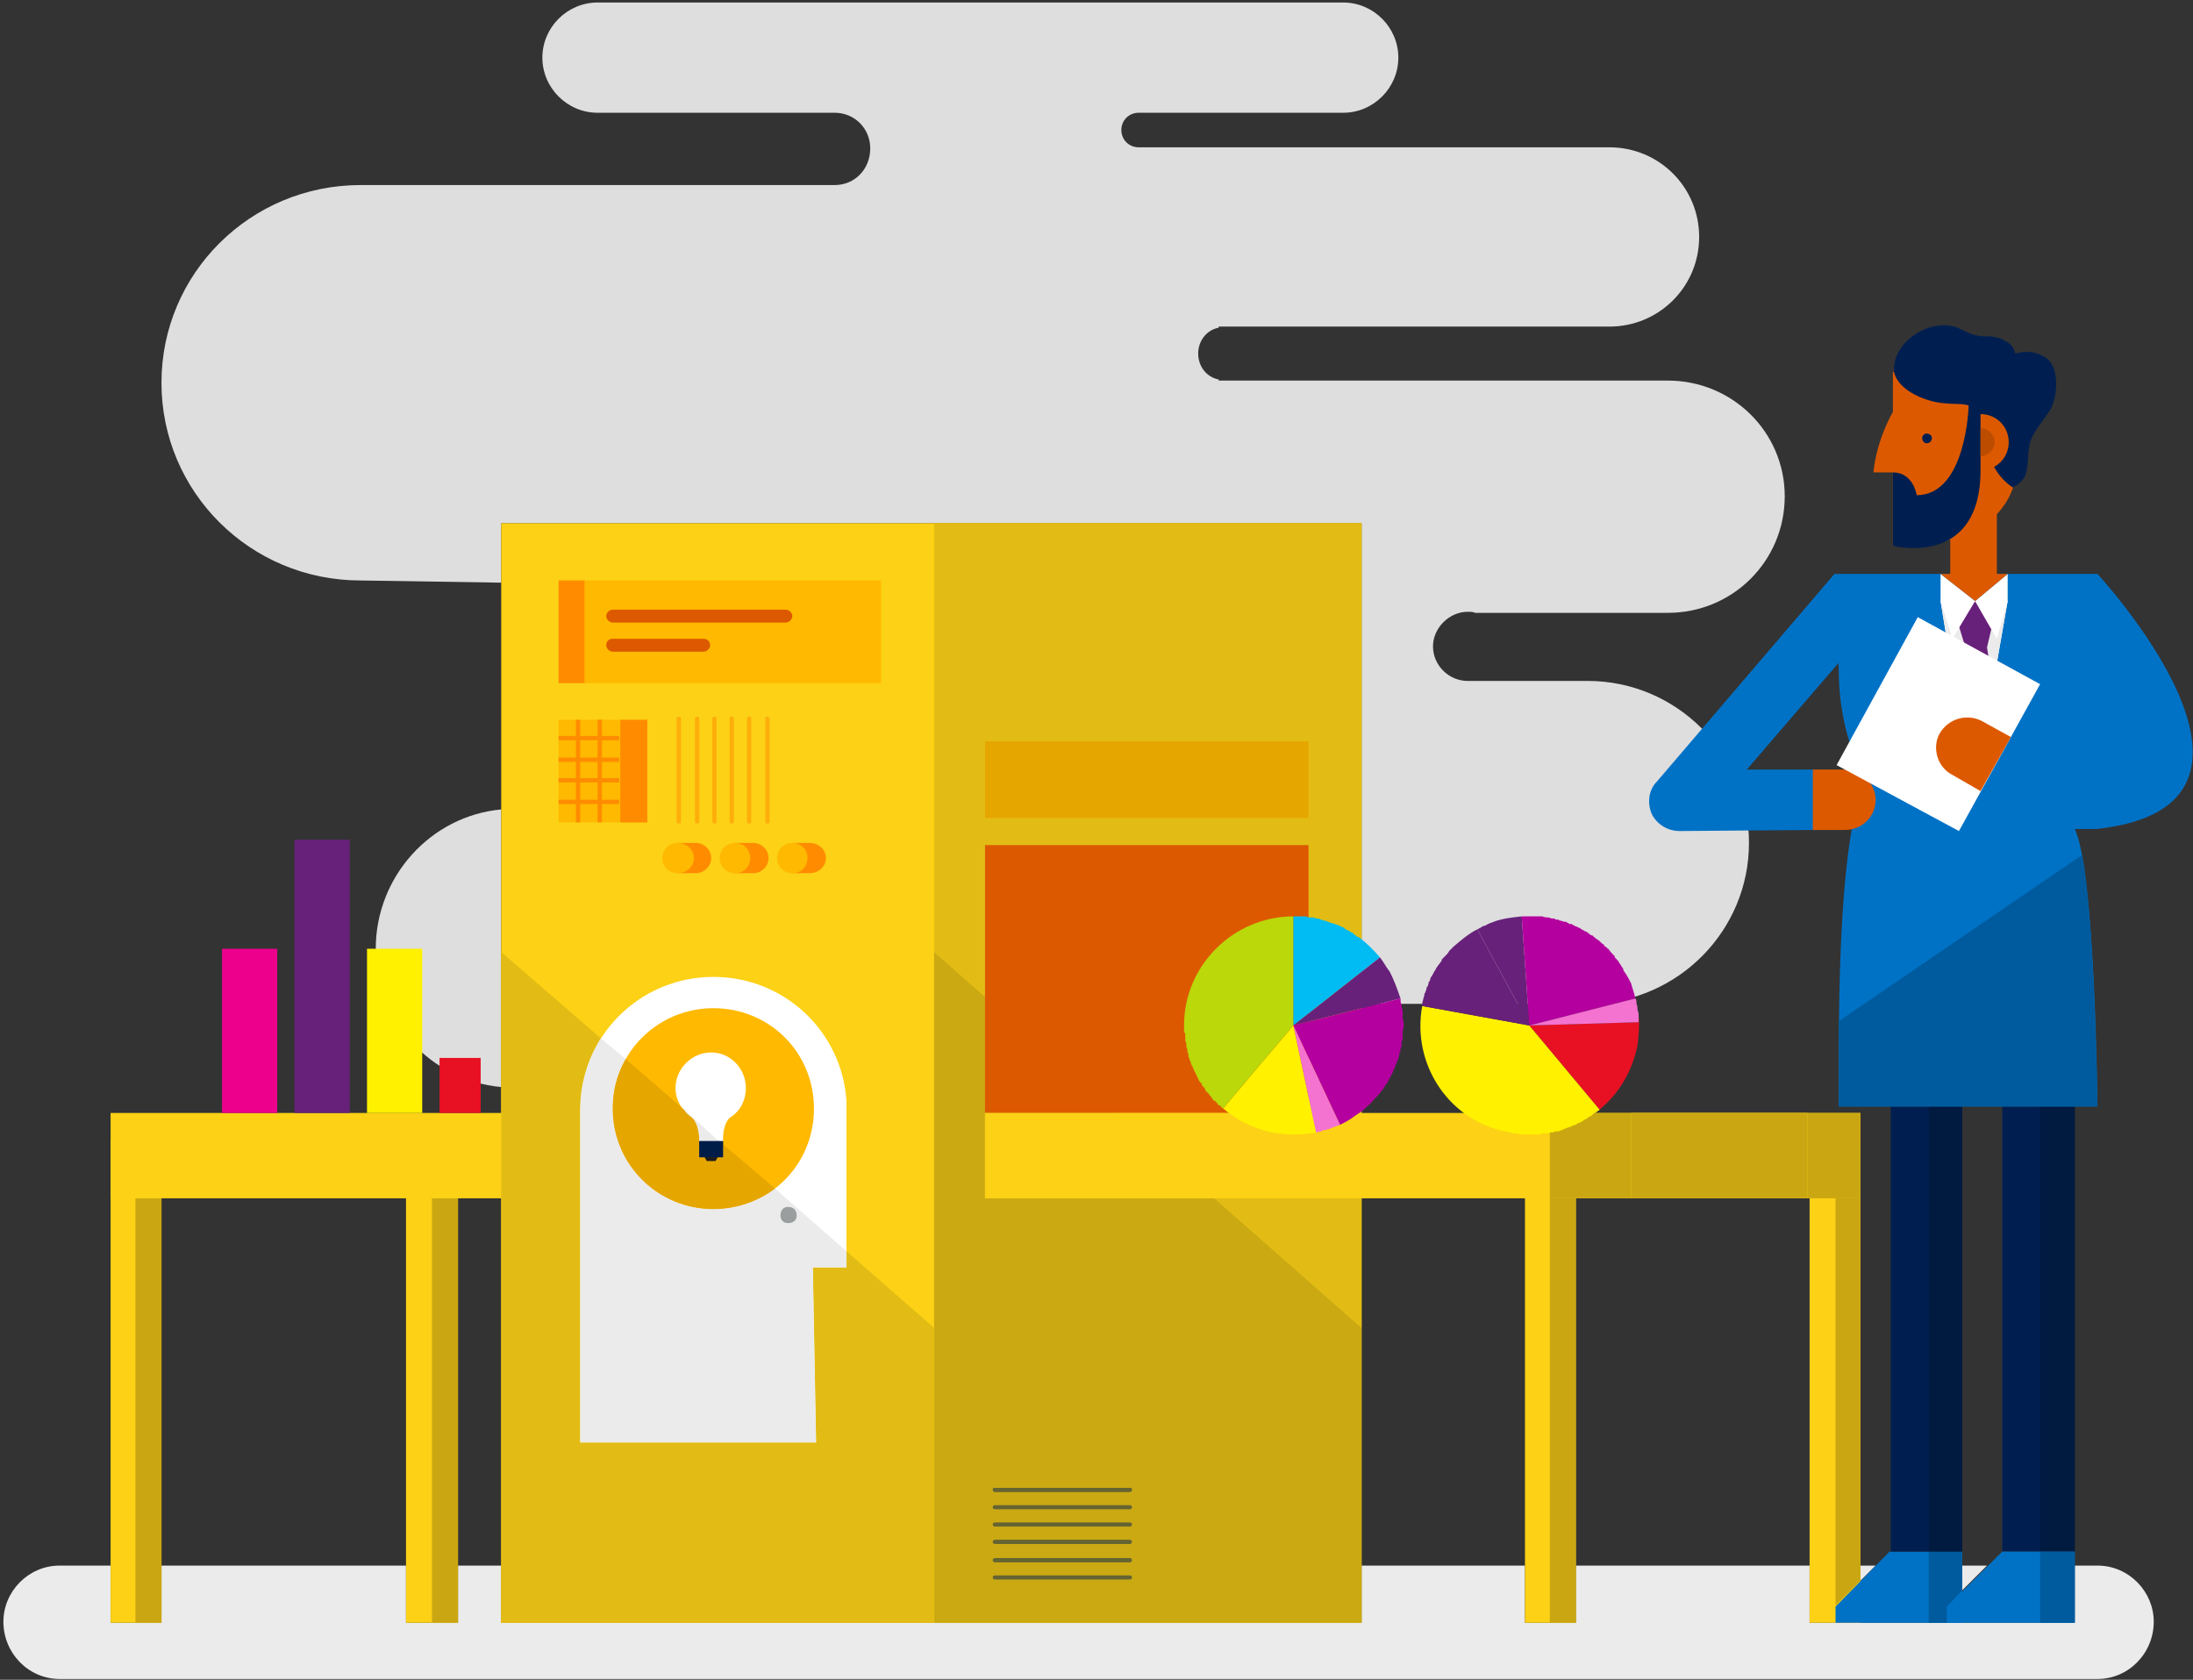 ﻿<?xml version="1.0" encoding="UTF-8" ?>
<svg width="299px" height="229px" viewBox="0 0 299 229" version="1.1" xmlns="http://www.w3.org/2000/svg" xmlns:xlink="http://www.w3.org/1999/xlink">
    <rect x="0" y="0" width="299" height="229" fill="#333333" stroke="none"/>
    <!-- Generator: Sketch 42 (36781) - http://www.bohemiancoding.com/sketch -->
    <title>overview</title>
    <desc>Created with Sketch.</desc>
    <defs>
        <polygon id="path-1" points="0.15 27.225 30.099 27.225 30.099 0.424 0.15 0.424"></polygon>
        <polygon id="path-3" points="0.15 27.225 30.099 27.225 30.099 0.424 0.15 0.424"></polygon>
        <polygon id="path-5" points="0.15 27.225 30.099 27.225 30.099 0.424 0.15 0.424"></polygon>
        <polygon id="path-7" points="0.15 27.225 30.099 27.225 30.099 0.424 0.15 0.424"></polygon>
        <polygon id="path-9" points="0.15 27.225 30.099 27.225 30.099 0.424 0.15 0.424"></polygon>
        <polygon id="path-11" points="0.15 27.225 30.099 27.225 30.099 0.424 0.15 0.424"></polygon>
        <polygon id="path-13" points="0.432 27.225 30.249 27.225 30.249 0.424 0.432 0.424"></polygon>
        <polygon id="path-15" points="0.432 27.225 30.249 27.225 30.249 0.424 0.432 0.424"></polygon>
        <polygon id="path-17" points="0.432 27.225 30.249 27.225 30.249 0.424 0.432 0.424"></polygon>
        <polygon id="path-19" points="0.432 27.225 30.249 27.225 30.249 0.424 0.432 0.424"></polygon>
        <polygon id="path-21" points="0.432 27.225 30.249 27.225 30.249 0.424 0.432 0.424"></polygon>
        <polygon id="path-23" points="0.432 27.225 30.249 27.225 30.249 0.424 0.432 0.424"></polygon>
    </defs>
    <g id="Page-1" stroke="none" stroke-width="1" fill="none" fill-rule="evenodd">
        <g id="overview">
            <g id="illustration">
                <path d="M255.728,213.435 L253.662,213.435 L253.662,215.497 L255.728,213.435 L255.728,213.435 Z M270.915,213.435 L267.527,213.435 L267.527,216.818 L270.915,213.435 L270.915,213.435 Z M285.973,213.435 L282.878,213.435 L282.878,221.232 L267.527,221.232 L253.662,221.232 L246.725,221.232 L246.725,213.435 L214.859,213.435 L214.859,221.232 L207.917,221.232 L207.917,213.435 L185.643,213.435 L185.643,221.232 L68.339,221.232 L68.339,213.435 L62.445,213.435 L62.445,221.232 L55.358,221.232 L55.358,213.435 L22.015,213.435 L22.015,221.232 L15.078,221.232 L15.078,213.435 L8.139,213.435 C3.866,213.435 0.464,216.967 0.464,221.088 C0.464,225.363 3.866,228.896 8.139,228.896 L285.973,228.896 C290.245,228.896 293.648,225.363 293.648,221.088 C293.648,216.967 290.245,213.435 285.973,213.435 L285.973,213.435 Z" id="Fill-2" fill="#EBEBEB" fill-rule="nonzero"></path>
                <path d="M216.626,136.858 L216.476,136.858 L185.643,136.858 L216.476,136.858 L216.626,136.858 L216.626,136.858 Z M216.77,136.858 L216.626,136.858 L216.77,136.858 L216.77,136.858 Z M216.92,136.858 C216.92,136.858 216.92,136.858 216.77,136.858 L216.92,136.858 L216.92,136.858 Z M207.403,114.329 L185.643,95.921 L185.643,71.327 L156.427,71.327 L101.837,25.229 L113.79,25.229 C116.59,25.229 118.651,23.021 118.651,20.226 C118.651,17.58 116.59,15.373 113.79,15.373 L81.48,15.373 C77.338,15.373 73.949,11.975 73.949,7.854 C73.949,3.739 77.338,0.341 81.48,0.341 L183.137,0.341 C187.265,0.341 190.653,3.739 190.653,7.854 C190.653,11.975 187.265,15.373 183.137,15.373 L155.249,15.373 C153.921,15.373 152.888,16.399 152.888,17.725 C152.888,19.05 153.921,20.082 155.249,20.082 L219.425,20.082 C226.218,20.082 231.668,25.523 231.668,32.304 C231.668,39.07 226.218,44.526 219.425,44.526 L167.342,44.526 L166.902,44.526 L166.608,44.526 L166.164,44.526 L166.164,44.675 C164.542,44.969 163.364,46.439 163.364,48.203 C163.364,49.972 164.542,51.442 166.164,51.736 L166.164,51.885 L227.396,51.885 C236.249,51.885 243.336,58.955 243.336,67.65 C243.336,76.479 236.249,83.549 227.396,83.549 L201.129,83.549 C200.835,83.405 200.535,83.405 200.096,83.405 C197.591,83.405 195.38,85.612 195.38,88.113 C195.38,90.759 197.591,92.832 200.096,92.832 L216.476,92.832 C228.573,92.832 238.46,102.687 238.46,114.915 C238.46,126.843 228.868,136.564 216.92,136.858 C221.487,136.713 225.774,135.238 229.162,132.737 L207.403,114.329 L229.162,132.737 C225.774,135.238 221.487,136.713 216.92,136.858 L216.77,136.858 L216.626,136.858 L216.476,136.858 L185.643,136.858 L185.643,95.921 L207.403,114.329 Z M68.339,110.351 C58.747,111.232 51.231,119.484 51.231,129.344 C51.231,139.215 58.747,147.316 68.339,148.198 L68.339,110.351 Z M101.837,25.229 L49.155,25.229 C34.112,25.229 22.015,37.306 22.015,52.179 C22.015,67.062 34.112,79.135 49.155,79.135 L68.339,79.434 L68.339,71.327 L127.36,71.327 L156.427,71.327 L101.837,25.229 Z" id="Combined-Shape" fill="#DEDEDE" fill-rule="nonzero"></path>
                <polygon id="Fill-5" fill="#FCD116" fill-rule="nonzero" points="15.078 221.232 22.016 221.232 22.016 155.408 15.078 155.408"></polygon>
                <polygon id="Fill-6" fill="#CAA712" fill-rule="nonzero" points="22.015 163.365 18.466 163.365 18.466 221.232 22.015 221.232 22.015 213.435"></polygon>
                <polygon id="Fill-7" fill="#FCD116" fill-rule="nonzero" points="55.358 221.232 62.444 221.232 62.444 155.408 55.358 155.408"></polygon>
                <polygon id="Fill-8" fill="#CAA712" fill-rule="nonzero" points="62.445 163.365 58.897 163.365 58.897 221.232 62.445 221.232 62.445 213.435"></polygon>
                <polygon id="Fill-9" fill="#FCD116" fill-rule="nonzero" points="15.078 163.365 134.298 163.365 134.298 151.73 15.078 151.73"></polygon>
                <polygon id="Fill-10" fill="#FCD116" fill-rule="nonzero" points="207.917 221.232 214.855 221.232 214.855 155.408 207.917 155.408"></polygon>
                <polygon id="Fill-11" fill="#FCD116" fill-rule="nonzero" points="246.725 221.232 253.664 221.232 253.664 155.408 246.725 155.408"></polygon>
                <polygon id="Fill-12" fill="#FCD116" fill-rule="nonzero" points="68.339 221.232 185.643 221.232 185.643 71.327 68.339 71.327"></polygon>
                <polygon id="Fill-13" fill="#FFB900" fill-rule="nonzero" points="134.298 111.526 178.409 111.526 178.409 101.069 134.298 101.069"></polygon>
                <path d="M134.298,111.526 L134.298,101.073 L178.406,101.073 L178.406,111.526 L134.298,111.526 L134.298,111.526 Z M185.643,71.327 L156.427,71.327 L127.36,71.327 L127.36,129.783 L152.299,151.731 L185.643,151.731 L185.643,71.327 L185.643,71.327 Z" id="Fill-14" fill="#E2BC14" fill-rule="nonzero"></path>
                <polygon id="Fill-15" fill="#E2BC14" fill-rule="nonzero" points="185.643 163.365 165.575 163.365 185.643 181.033 185.643 221.232 185.643 221.232 185.643 213.435"></polygon>
                <polygon id="Fill-16" fill="#E5A600" fill-rule="nonzero" points="134.298 111.526 178.409 111.526 178.409 101.069 134.298 101.069"></polygon>
                <path d="M135.625,215.348 C135.475,215.348 135.331,215.204 135.331,215.054 C135.331,214.905 135.475,214.76 135.625,214.76 L154.066,214.76 C154.216,214.76 154.365,214.905 154.365,215.054 C154.365,215.204 154.216,215.348 154.066,215.348 L135.625,215.348 L135.625,215.348 Z M135.625,212.996 C135.475,212.996 135.331,212.847 135.331,212.702 C135.331,212.553 135.475,212.408 135.625,212.408 L154.066,212.408 C154.216,212.408 154.365,212.553 154.365,212.702 C154.365,212.847 154.216,212.996 154.066,212.996 L135.625,212.996 L135.625,212.996 Z M135.625,210.495 C135.475,210.495 135.331,210.346 135.331,210.201 C135.331,210.052 135.475,209.907 135.625,209.907 L154.066,209.907 C154.216,209.907 154.365,210.052 154.365,210.201 C154.365,210.346 154.216,210.495 154.066,210.495 L135.625,210.495 L135.625,210.495 Z M135.625,208.128 C135.475,208.128 135.331,207.979 135.331,207.834 C135.331,207.685 135.475,207.54 135.625,207.54 L154.066,207.54 C154.216,207.54 154.365,207.685 154.365,207.834 C154.365,207.979 154.216,208.128 154.066,208.128 L135.625,208.128 L135.625,208.128 Z M135.625,205.772 C135.475,205.772 135.331,205.627 135.331,205.478 C135.331,205.333 135.475,205.184 135.625,205.184 L154.066,205.184 C154.216,205.184 154.365,205.333 154.365,205.478 C154.365,205.627 154.216,205.772 154.066,205.772 L135.625,205.772 L135.625,205.772 Z M135.625,203.42 C135.475,203.42 135.331,203.27 135.331,203.126 C135.331,202.832 135.475,202.832 135.625,202.832 L154.066,202.832 C154.216,202.832 154.365,202.832 154.365,203.126 C154.365,203.27 154.216,203.42 154.066,203.42 L135.625,203.42 L135.625,203.42 Z M127.36,129.783 L127.36,221.232 L185.643,221.232 L185.643,181.033 L165.575,163.365 L134.298,163.365 L134.298,151.731 L152.299,151.731 L127.36,129.783 L127.36,129.783 Z" id="Fill-17" fill="#CBA912" fill-rule="nonzero"></path>
                <polygon id="Fill-18" fill="#DD5900" fill-rule="nonzero" points="134.298 151.731 178.409 151.731 178.409 115.208 134.298 115.208"></polygon>
                <polygon id="Fill-19" fill="#FCD116" fill-rule="nonzero" points="134.298 163.365 253.662 163.365 253.662 151.73 134.298 151.73"></polygon>
                <polygon id="Fill-20" fill="#FCD116" fill-rule="nonzero" points="222.385 163.365 246.43 163.365 246.43 151.73 222.385 151.73"></polygon>
                <polygon id="Fill-21" fill="#CAA712" fill-rule="nonzero" points="214.859 163.365 211.305 163.365 211.305 221.232 214.859 221.232 214.859 213.435"></polygon>
                <polygon id="Fill-22" fill="#CAA712" fill-rule="nonzero" points="253.662 163.365 250.263 163.365 250.263 218.881 253.662 215.497 253.662 213.435"></polygon>
                <path d="M222.385,151.731 L211.305,151.731 L211.305,163.365 L214.859,163.365 L222.385,163.365 L222.385,151.731 L222.385,151.731 Z M253.662,151.731 L246.431,151.731 L246.431,163.365 L250.263,163.365 L253.662,163.365 L253.662,151.731 L253.662,151.731 Z" id="Fill-23" fill="#CAA712" fill-rule="nonzero"></path>
                <polygon id="Fill-24" fill="#CAA712" fill-rule="nonzero" points="222.385 163.365 246.43 163.365 246.43 151.73 222.385 151.73"></polygon>
                <polygon id="Fill-25" fill="#0072C6" fill-rule="nonzero" points="250.263 219.025 257.64 211.521 267.527 211.521 267.527 221.232 250.263 221.232"></polygon>
                <polygon id="Fill-26" fill="#001F50" fill-rule="nonzero" points="257.79 211.521 267.528 211.521 267.528 147.904 257.79 147.904"></polygon>
                <polygon id="Fill-27" fill="#005B9E" fill-rule="nonzero" points="267.527 211.521 262.96 211.521 262.96 221.232 267.527 221.232 265.465 221.232 265.465 219.025 267.527 216.818"></polygon>
                <polygon id="Fill-28" fill="#001A40" fill-rule="nonzero" points="262.96 211.521 267.528 211.521 267.528 150.844 262.96 150.844"></polygon>
                <polygon id="Fill-29" fill="#001F50" fill-rule="nonzero" points="272.992 211.521 282.877 211.521 282.877 147.904 272.992 147.904"></polygon>
                <polygon id="Fill-30" fill="#0072C6" fill-rule="nonzero" points="265.465 219.025 272.992 211.521 282.878 211.521 282.878 221.232 265.465 221.232"></polygon>
                <polygon id="Fill-31" fill="#001A40" fill-rule="nonzero" points="278.152 211.521 282.88 211.521 282.88 150.844 278.152 150.844"></polygon>
                <polygon id="Fill-32" fill="#005B9E" fill-rule="nonzero" points="282.878 211.521 282.878 211.521 278.152 211.521 278.152 221.232 282.878 221.232 282.878 213.435"></polygon>
                <polygon id="Fill-33" fill="#FFB900" fill-rule="nonzero" points="76.16 93.126 120.124 93.126 120.124 79.137 76.16 79.137"></polygon>
                <polygon id="Fill-34" fill="#FF8C00" fill-rule="nonzero" points="76.16 93.126 79.697 93.126 79.697 79.137 76.16 79.137"></polygon>
                <path d="M154.066,202.832 L135.625,202.832 C135.475,202.832 135.331,202.832 135.331,203.126 C135.331,203.27 135.475,203.42 135.625,203.42 L154.066,203.42 C154.216,203.42 154.365,203.27 154.365,203.126 C154.365,202.832 154.216,202.832 154.066,202.832 L154.066,202.832 Z" id="Fill-35" fill="#656431" fill-rule="nonzero"></path>
                <path d="M154.066,205.184 L135.625,205.184 C135.475,205.184 135.331,205.333 135.331,205.478 C135.331,205.627 135.475,205.772 135.625,205.772 L154.066,205.772 C154.216,205.772 154.365,205.627 154.365,205.478 C154.365,205.333 154.216,205.184 154.066,205.184 L154.066,205.184 Z" id="Fill-36" fill="#656431" fill-rule="nonzero"></path>
                <path d="M154.066,207.54 L135.625,207.54 C135.475,207.54 135.331,207.685 135.331,207.834 C135.331,207.979 135.475,208.128 135.625,208.128 L154.066,208.128 C154.216,208.128 154.365,207.979 154.365,207.834 C154.365,207.685 154.216,207.54 154.066,207.54 L154.066,207.54 Z" id="Fill-37" fill="#656431" fill-rule="nonzero"></path>
                <path d="M154.066,209.907 L135.625,209.907 C135.475,209.907 135.331,210.052 135.331,210.201 C135.331,210.346 135.475,210.495 135.625,210.495 L154.066,210.495 C154.216,210.495 154.365,210.346 154.365,210.201 C154.365,210.052 154.216,209.907 154.066,209.907 L154.066,209.907 Z" id="Fill-38" fill="#656431" fill-rule="nonzero"></path>
                <path d="M154.066,212.408 L135.625,212.408 C135.475,212.408 135.331,212.553 135.331,212.702 C135.331,212.847 135.475,212.996 135.625,212.996 L154.066,212.996 C154.216,212.996 154.365,212.847 154.365,212.702 C154.365,212.553 154.216,212.408 154.066,212.408 L154.066,212.408 Z" id="Fill-39" fill="#656431" fill-rule="nonzero"></path>
                <path d="M154.066,214.76 L135.625,214.76 C135.475,214.76 135.331,214.905 135.331,215.054 C135.331,215.204 135.475,215.348 135.625,215.348 L154.066,215.348 C154.216,215.348 154.365,215.204 154.365,215.054 C154.365,214.905 154.216,214.76 154.066,214.76 L154.066,214.76 Z" id="Fill-40" fill="#656431" fill-rule="nonzero"></path>
                <polygon id="Fill-41" fill="#FFB900" fill-rule="nonzero" points="76.16 112.119 88.256 112.119 88.256 98.13 76.16 98.13"></polygon>
                <polygon id="Fill-42" fill="#FF8C00" fill-rule="nonzero" points="84.574 112.119 88.258 112.119 88.258 98.13 84.574 98.13"></polygon>
                <path d="M104.637,97.685 C104.493,97.685 104.343,97.834 104.343,97.979 L104.343,111.97 C104.343,112.264 104.493,112.264 104.637,112.264 C104.787,112.264 104.932,112.264 104.932,111.97 L104.932,97.979 C104.932,97.834 104.787,97.685 104.637,97.685 L104.637,97.685 Z" id="Fill-43" fill="#FEAE0B" fill-rule="nonzero"></path>
                <path d="M102.132,97.685 C101.987,97.685 101.837,97.834 101.837,97.979 L101.837,111.97 C101.837,112.264 101.987,112.264 102.132,112.264 C102.426,112.264 102.426,112.264 102.426,111.97 L102.426,97.979 C102.426,97.834 102.426,97.685 102.132,97.685 L102.132,97.685 Z" id="Fill-44" fill="#FEAE0B" fill-rule="nonzero"></path>
                <path d="M99.766,97.685 C99.617,97.685 99.467,97.834 99.467,97.979 L99.467,111.97 C99.467,112.264 99.617,112.264 99.766,112.264 C99.911,112.264 100.061,112.264 100.061,111.97 L100.061,97.979 C100.061,97.834 99.911,97.685 99.766,97.685 L99.766,97.685 Z" id="Fill-45" fill="#FEAE0B" fill-rule="nonzero"></path>
                <path d="M97.406,97.685 C97.261,97.685 97.111,97.834 97.111,97.979 L97.111,111.97 C97.111,112.264 97.261,112.264 97.406,112.264 C97.555,112.264 97.7,112.264 97.7,111.97 L97.7,97.979 C97.7,97.834 97.555,97.685 97.406,97.685 L97.406,97.685 Z" id="Fill-46" fill="#FEAE0B" fill-rule="nonzero"></path>
                <path d="M95.05,97.685 C94.9,97.685 94.756,97.834 94.756,97.979 L94.756,111.97 C94.756,112.264 94.9,112.264 95.05,112.264 C95.195,112.264 95.344,112.264 95.344,111.97 L95.344,97.979 C95.344,97.834 95.195,97.685 95.05,97.685 L95.05,97.685 Z" id="Fill-47" fill="#FEAE0B" fill-rule="nonzero"></path>
                <path d="M92.545,97.685 C92.395,97.685 92.25,97.834 92.25,97.979 L92.25,111.97 C92.25,112.264 92.395,112.264 92.545,112.264 C92.839,112.264 92.839,112.264 92.839,111.97 L92.839,97.979 C92.839,97.834 92.839,97.685 92.545,97.685 L92.545,97.685 Z" id="Fill-48" fill="#FEAE0B" fill-rule="nonzero"></path>
                <path d="M94.9,114.915 L92.395,114.915 L92.395,119.045 L94.9,119.045 C95.933,119.045 96.966,118.163 96.966,116.972 C96.966,115.797 95.933,114.915 94.9,114.915 L94.9,114.915 Z" id="Fill-49" fill="#FF8C00" fill-rule="nonzero"></path>
                <path d="M102.726,114.915 L100.205,114.915 L100.205,119.045 L102.726,119.045 C103.754,119.045 104.787,118.163 104.787,116.972 C104.787,115.797 103.754,114.915 102.726,114.915 L102.726,114.915 Z" id="Fill-50" fill="#FF8C00" fill-rule="nonzero"></path>
                <path d="M110.387,114.915 L108.031,114.915 L108.031,119.045 L110.387,119.045 C111.579,119.045 112.608,118.163 112.608,116.972 C112.608,115.797 111.579,114.915 110.387,114.915 L110.387,114.915 Z" id="Fill-51" fill="#FF8C00" fill-rule="nonzero"></path>
                <path d="M105.965,116.972 C105.965,115.797 106.848,114.915 108.031,114.915 C109.209,114.915 110.092,115.797 110.092,116.972 C110.092,118.163 109.209,119.045 108.031,119.045 C106.848,119.045 105.965,118.163 105.965,116.972 L105.965,116.972 Z" id="Fill-52" fill="#FFB900" fill-rule="nonzero"></path>
                <path d="M115.407,150.111 C114.818,140.684 106.998,133.181 97.261,133.181 C87.224,133.181 79.109,141.272 79.109,151.287 L79.109,196.653 L111.27,196.653 L110.831,172.792 L115.407,172.792 L115.407,150.111 L115.407,150.111 L115.407,150.111 Z" id="Fill-53" fill="#FFFFFF" fill-rule="nonzero"></path>
                <path d="M106.409,165.717 C106.409,164.984 106.848,164.541 107.437,164.541 C108.176,164.541 108.62,164.984 108.62,165.717 C108.62,166.31 108.176,166.748 107.437,166.748 C106.848,166.748 106.409,166.31 106.409,165.717 L106.409,165.717 Z" id="Fill-54" fill="#ADB0B1" fill-rule="nonzero"></path>
                <path d="M83.541,151.143 C83.541,143.48 89.73,137.446 97.261,137.446 C104.932,137.446 110.976,143.48 110.976,151.143 C110.976,158.806 104.932,164.835 97.261,164.835 C89.73,164.835 83.541,158.806 83.541,151.143 L83.541,151.143 Z" id="Fill-55" fill="#FFB900" fill-rule="nonzero"></path>
                <path d="M101.693,148.348 C101.693,145.697 99.617,143.48 96.966,143.48 C94.311,143.48 92.1,145.697 92.1,148.348 C92.1,149.967 92.984,151.437 94.311,152.319 C94.311,152.319 95.344,153.056 95.344,155.557 L96.966,156.145 L96.966,156.145 L96.966,156.145 L96.966,156.145 L96.966,156.145 L98.583,155.557 L98.583,155.557 L98.583,155.263 C98.583,153.201 99.467,152.319 99.617,152.319 C100.944,151.437 101.693,149.967 101.693,148.348 L101.693,148.348 Z M96.966,156.145 L96.966,155.557 L96.966,155.557 L96.966,156.145 L96.966,156.145 Z" id="Fill-56" fill="#FFFFFF" fill-rule="nonzero"></path>
                <polygon id="Fill-57" fill="#001F50" fill-rule="nonzero" points="95.344 157.775 98.587 157.775 98.587 155.555 95.344 155.555"></polygon>
                <polygon id="Fill-58" fill="#001F50" fill-rule="nonzero" points="95.344 156.29 95.344 156.145 98.583 155.702 98.583 155.851"></polygon>
                <polygon id="Fill-59" fill="#001F50" fill-rule="nonzero" points="95.344 157.037 95.344 156.893 98.583 156.439 98.583 156.584"></polygon>
                <polygon id="Fill-60" fill="#001F50" fill-rule="nonzero" points="95.344 157.625 95.344 157.481 98.583 157.037 98.583 157.187"></polygon>
                <polygon id="Fill-61" fill="#231F1F" fill-rule="nonzero" points="96.078 157.775 96.373 158.284 97.555 158.284 97.85 157.775"></polygon>
                <path d="M68.339,129.783 L68.339,221.232 L127.36,221.232 L127.36,181.033 L115.407,170.585 L115.407,172.792 L110.831,172.792 L111.27,196.653 L79.109,196.653 L79.109,151.287 C79.109,147.76 80.138,144.371 81.919,141.566 L68.339,129.783 L68.339,129.783 Z" id="Fill-62" fill="#E2BC14" fill-rule="nonzero"></path>
                <path d="M107.437,166.748 C106.848,166.748 106.409,166.31 106.409,165.717 C106.409,164.984 106.848,164.541 107.437,164.541 C108.176,164.541 108.62,164.984 108.62,165.717 C108.62,166.31 108.176,166.748 107.437,166.748 L107.437,166.748 Z M81.919,141.566 C80.138,144.371 79.109,147.76 79.109,151.287 L79.109,196.653 L111.27,196.653 L110.831,172.792 L115.407,172.792 L115.407,170.585 L105.67,162.04 C103.315,163.808 100.355,164.835 97.261,164.835 C89.73,164.835 83.541,158.806 83.541,151.143 C83.541,148.642 84.13,146.434 85.308,144.371 L81.919,141.566 L81.919,141.566 Z" id="Fill-63" fill="#EBEBEB" fill-rule="nonzero"></path>
                <path d="M107.437,164.541 C106.848,164.541 106.409,164.984 106.409,165.717 C106.409,166.31 106.848,166.748 107.437,166.748 C108.176,166.748 108.62,166.31 108.62,165.717 C108.62,164.984 108.176,164.541 107.437,164.541 L107.437,164.541 Z" id="Fill-64" fill="#9B9E9F" fill-rule="nonzero"></path>
                <path d="M85.308,144.371 C84.13,146.434 83.541,148.642 83.541,151.143 C83.541,158.806 89.73,164.835 97.261,164.835 C100.355,164.835 103.315,163.808 105.67,162.04 L98.583,155.996 L98.583,156.439 L98.583,156.584 L98.583,156.584 L98.583,157.037 L98.583,157.187 L98.583,157.187 L98.583,157.775 L97.85,157.775 L97.555,158.218 L96.373,158.218 L96.078,157.775 L97.85,157.775 L95.344,157.775 L95.344,157.625 L95.344,157.481 L95.344,157.481 L95.344,157.037 L95.344,156.893 L95.344,156.893 L95.344,156.29 L95.344,156.145 L95.344,156.145 L95.344,155.557 L95.344,155.557 C95.344,153.056 94.311,152.319 94.311,152.319 C93.867,152.025 93.573,151.731 93.278,151.287 L85.308,144.371 L85.308,144.371 Z" id="Fill-65" fill="#E5A600" fill-rule="nonzero"></path>
                <path d="M93.278,151.287 C93.573,151.731 93.867,152.025 94.311,152.319 C94.311,152.319 95.344,153.056 95.344,155.557 L95.344,155.557 L95.344,155.557 L97.995,155.557 L93.278,151.287 L93.278,151.287 Z" id="Fill-66" fill="#EBEBEB" fill-rule="nonzero"></path>
                <path d="M98.583,157.187 L95.344,157.625 L95.344,157.625 L95.344,157.775 L97.85,157.775 L98.583,157.775 L98.583,157.187 L98.583,157.187 Z M98.583,156.584 L95.344,157.037 L95.344,157.037 L95.344,157.481 L98.583,157.037 L98.583,157.037 L98.583,156.584 L98.583,156.584 Z M98.439,155.851 L95.344,156.29 L95.344,156.29 L95.344,156.893 L98.583,156.439 L98.583,156.439 L98.583,155.996 L98.439,155.851 L98.439,155.851 Z M97.995,155.557 L95.344,155.557 L95.344,155.557 L95.344,156.145 L98.289,155.702 L97.995,155.557 L97.995,155.557 Z" id="Fill-67" fill="#001D48" fill-rule="nonzero"></path>
                <polygon id="Fill-68" fill="#001D48" fill-rule="nonzero" points="98.289 155.702 95.344 156.145 95.344 156.145 95.344 156.29 95.344 156.29 98.439 155.851"></polygon>
                <polygon id="Fill-69" fill="#001D48" fill-rule="nonzero" points="98.583 156.439 95.344 156.893 95.344 156.893 95.344 157.037 95.344 157.037 98.583 156.584 98.583 156.584"></polygon>
                <polygon id="Fill-70" fill="#001D48" fill-rule="nonzero" points="98.583 157.037 95.344 157.481 95.344 157.481 95.344 157.625 95.344 157.625 98.583 157.187 98.583 157.187"></polygon>
                <polygon id="Fill-71" fill="#1F1C1D" fill-rule="nonzero" points="97.85 157.775 96.078 157.775 96.373 158.284 97.555 158.284"></polygon>
                <polygon id="Fill-72" fill="#FF8C00" fill-rule="nonzero" points="78.52 112.119 79.11 112.119 79.11 98.13 78.52 98.13"></polygon>
                <polygon id="Fill-73" fill="#FF8C00" fill-rule="nonzero" points="81.48 112.119 82.069 112.119 82.069 98.13 81.48 98.13"></polygon>
                <polygon id="Fill-74" fill="#FF8C00" fill-rule="nonzero" points="76.16 100.924 84.425 100.924 84.425 100.335 76.16 100.335"></polygon>
                <polygon id="Fill-75" fill="#FF8C00" fill-rule="nonzero" points="76.16 103.868 84.425 103.868 84.425 103.28 76.16 103.28"></polygon>
                <polygon id="Fill-76" fill="#FF8C00" fill-rule="nonzero" points="76.16 106.673 84.425 106.673 84.425 106.085 76.16 106.085"></polygon>
                <polygon id="Fill-77" fill="#FF8C00" fill-rule="nonzero" points="76.16 109.618 84.425 109.618 84.425 109.03 76.16 109.03"></polygon>
                <path d="M107.143,84.875 L83.541,84.875 C83.097,84.875 82.658,84.431 82.658,83.993 C82.658,83.549 83.097,83.111 83.541,83.111 L107.143,83.111 C107.587,83.111 108.031,83.549 108.031,83.993 C108.031,84.431 107.587,84.875 107.143,84.875 L107.143,84.875 Z" id="Fill-78" fill="#DD5900" fill-rule="nonzero"></path>
                <path d="M95.933,88.846 L83.541,88.846 C83.097,88.846 82.658,88.407 82.658,87.964 C82.658,87.376 83.097,87.082 83.541,87.082 L95.933,87.082 C96.373,87.082 96.817,87.376 96.817,87.964 C96.817,88.407 96.373,88.846 95.933,88.846 L95.933,88.846 Z" id="Fill-79" fill="#DD5900" fill-rule="nonzero"></path>
                <polygon id="Fill-80" fill="#EC008C" fill-rule="nonzero" points="30.27 151.731 37.798 151.731 37.798 129.344 30.27 129.344"></polygon>
                <polygon id="Fill-81" fill="#68217A" fill-rule="nonzero" points="40.156 151.731 47.684 151.731 47.684 114.472 40.156 114.472"></polygon>
                <polygon id="Fill-82" fill="#FFF100" fill-rule="nonzero" points="50.038 151.731 57.566 151.731 57.566 129.344 50.038 129.344"></polygon>
                <polygon id="Fill-83" fill="#E81123" fill-rule="nonzero" points="59.925 151.731 65.537 151.731 65.537 144.227 59.925 144.227"></polygon>
                <path d="M90.319,116.972 C90.319,115.797 91.202,114.915 92.395,114.915 C93.573,114.915 94.606,115.797 94.606,116.972 C94.606,118.163 93.573,119.045 92.395,119.045 C91.202,119.045 90.319,118.163 90.319,116.972 L90.319,116.972 Z" id="Fill-84" fill="#FFB900" fill-rule="nonzero"></path>
                <path d="M98.144,116.972 C98.144,115.797 99.028,114.915 100.205,114.915 C101.398,114.915 102.282,115.797 102.282,116.972 C102.282,118.163 101.398,119.045 100.205,119.045 C99.028,119.045 98.144,118.163 98.144,116.972 L98.144,116.972 Z" id="Fill-85" fill="#FFB900" fill-rule="nonzero"></path>
                <path d="M285.973,113.001 L285.973,78.243 L250.114,78.243 L250.703,91.347 C250.703,100.63 254.401,106.379 254.401,106.379 C250.852,113.44 250.703,134.8 250.703,145.109 L250.703,150.849 L285.973,150.849 C285.973,150.849 285.678,118.751 282.878,113.001 L285.973,113.001 L285.973,113.001 Z" id="Fill-86" fill="#0072C6" fill-rule="nonzero"></path>
                <path d="M285.973,150.699 C285.973,150.699 285.973,150.699 285.973,150.849 L285.973,150.699 L285.973,150.699 Z M250.703,144.964 L250.703,145.109 L250.703,145.109 C250.703,145.109 250.703,145.109 250.703,144.964 L250.703,144.964 Z" id="Fill-87" fill="#00ADA3" fill-rule="nonzero"></path>
                <path d="M283.911,116.529 L250.703,139.215 L250.703,144.964 L250.703,145.109 L250.703,150.849 L285.973,150.849 L285.973,150.849 L285.973,150.849 L285.973,150.849 L285.973,150.849 L285.973,150.849 L285.973,150.849 L285.973,150.849 L285.973,150.849 L285.973,150.849 L285.973,150.849 L285.973,150.849 L285.973,150.849 L285.973,150.699 L285.973,150.699 L285.973,150.699 L285.973,150.699 L285.973,150.699 L285.973,150.699 L285.973,150.699 L285.973,150.699 L285.973,150.699 L285.973,150.555 L285.973,150.555 L285.973,150.555 L285.973,150.555 L285.973,150.555 L285.973,150.555 L285.973,150.405 L285.973,150.405 L285.973,150.261 L285.973,150.261 C285.973,150.261 285.973,150.261 285.973,150.111 L285.973,150.111 C285.828,146.285 285.528,125.667 283.911,116.529 L283.911,116.529 Z" id="Fill-88" fill="#005B9E" fill-rule="nonzero"></path>
                <path d="M258.084,56.16 C258.084,56.16 255.873,59.837 255.429,64.401 L259.262,64.401 L258.084,56.16 L258.084,56.16 Z" id="Fill-89" fill="#DD5900" fill-rule="nonzero"></path>
                <path d="M262.96,68.089 L265.905,66.913 L266.938,69.414 L272.258,69.414 L272.258,78.681 L265.905,78.681 L265.905,73.24 C265.76,71.621 265.316,68.826 262.96,68.089 L262.96,68.089 Z" id="Fill-90" fill="#DD5900" fill-rule="nonzero"></path>
                <path d="M262.077,59.693 C262.077,60.136 262.371,60.43 262.666,60.43 C263.105,60.43 263.399,60.136 263.399,59.693 C263.399,59.399 263.105,59.105 262.666,59.105 C262.371,59.105 262.077,59.399 262.077,59.693 L262.077,59.693 Z" id="Fill-91" fill="#000000" fill-rule="nonzero"></path>
                <path d="M275.202,50.704 L275.202,62.782 L275.202,62.782 C274.614,71.771 267.232,74.416 258.084,74.416 L258.084,73.684 L258.084,66.768 L258.084,58.223 L258.084,50.704 L275.202,50.704 L275.202,50.704 Z" id="Fill-92" fill="#DD5900" fill-rule="nonzero"></path>
                <path d="M262.077,59.693 C262.077,60.136 262.371,60.43 262.666,60.43 C263.105,60.43 263.399,60.136 263.399,59.693 C263.399,59.399 263.105,59.105 262.666,59.105 C262.371,59.105 262.077,59.399 262.077,59.693 L262.077,59.693 Z" id="Fill-93" fill="#001F50" fill-rule="nonzero"></path>
                <path d="M279.18,48.941 C277.858,47.909 276.236,47.765 274.763,48.203 C274.614,47.471 274.169,46.883 273.58,46.589 C272.697,45.996 271.804,45.851 270.771,45.851 C269.443,45.851 268.704,45.557 267.527,44.969 C263.843,42.907 257.934,46.29 258.234,50.704 L258.234,50.704 L258.234,50.704 C258.823,53.365 262.81,54.84 265.171,54.984 C266.643,55.134 267.527,54.984 268.41,55.278 C268.41,55.278 268.116,67.501 261.328,67.501 C261.328,67.501 260.884,64.401 258.084,64.401 L258.084,74.416 C258.084,74.416 270.032,77.506 270.032,64.107 L270.326,58.955 C270.771,61.312 271.654,64.695 274.464,66.474 L274.614,66.325 C276.969,65.134 276.236,63.076 276.675,60.869 C276.824,59.249 278.741,57.192 279.624,55.722 C280.508,53.953 280.802,50.41 279.18,48.941 L279.18,48.941 Z" id="Fill-94" fill="#001F50" fill-rule="nonzero"></path>
                <polygon id="Fill-95" fill="#FFFFFF" fill-rule="nonzero" points="273.73 81.935 268.999 109.03 264.582 81.935"></polygon>
                <polygon id="Fill-96" fill="#EBEBEB" fill-rule="nonzero" points="273.73 81.935 264.582 81.935 268.999 109.03"></polygon>
                <polygon id="Fill-97" fill="#68217A" fill-rule="nonzero" points="270.915 88.258 271.504 85.757 269.298 81.935 266.938 84.875 267.971 88.258 266.498 96.071 268.999 109.03 271.958 94.89"></polygon>
                <polygon id="Fill-98" fill="#FFFFFF" fill-rule="nonzero" points="269.298 81.935 272.258 87.082 273.73 81.935 273.73 78.243"></polygon>
                <polygon id="Fill-99" fill="#FFFFFF" fill-rule="nonzero" points="269.298 81.935 266.199 87.082 264.582 81.935 264.582 78.243"></polygon>
                <polygon id="Fill-100" fill="#DD5900" fill-rule="nonzero" points="264.582 78.243 269.298 81.935 273.73 78.243"></polygon>
                <path d="M270.476,107.849 L282.584,97.834 L285.973,78.243 C285.973,78.243 315.189,109.763 285.973,113.001 L280.068,113.001 L270.476,107.849 L270.476,107.849 Z" id="Fill-101" fill="#0072C6" fill-rule="nonzero"></path>
                <path d="M225.185,110.939 C224.596,109.469 224.741,107.705 225.923,106.529 L250.114,78.243 L253.662,80.166 L257.051,82.961 L238.166,104.91 L247.464,104.91 L247.608,113.146 L229.018,113.295 L229.018,113.295 C227.396,113.295 225.923,112.413 225.185,110.939 L225.185,110.939 Z" id="Fill-102" fill="#0072C6" fill-rule="nonzero"></path>
                <path d="M251.586,104.91 C253.812,104.91 255.728,106.823 255.728,109.03 C255.728,111.382 253.812,113.146 251.586,113.146 L247.164,113.146 L247.164,104.91 L251.586,104.91 L251.586,104.91 Z" id="Fill-103" fill="#DD5900" fill-rule="nonzero"></path>
                <polygon id="Fill-104" fill="#FFFFFF" fill-rule="nonzero" points="250.408 104.307 267.087 113.295 278.152 93.275 261.473 84.137"></polygon>
                <path d="M266.199,105.642 C264.138,104.601 263.399,101.955 264.432,100.042 C265.61,97.979 268.116,97.246 270.182,98.278 L274.169,100.48 L270.032,107.849 L266.199,105.642 L266.199,105.642 Z" id="Fill-105" fill="#DD5900" fill-rule="nonzero"></path>
                <path d="M270.032,56.454 C272.258,56.454 273.875,58.223 273.875,60.281 C273.875,62.339 272.258,64.107 270.032,64.107 L270.032,56.454 L270.032,56.454 Z" id="Fill-106" fill="#DD5900" fill-rule="nonzero"></path>
                <path d="M270.032,58.368 L270.032,62.194 C271.065,62.194 271.958,61.312 271.958,60.281 C271.958,59.249 271.065,58.368 270.032,58.368 L270.032,58.368 Z" id="Fill-107" fill="#BC4C00" fill-rule="nonzero"></path>
                <g id="Group-115" transform="translate(161.288, 124.506)">
                    <g id="Fill-108-Clipped">
                        <g id="path-1"></g>
                        <path d="M15.057,15.296 C15.057,15.296 9.148,22.222 5.465,26.637 C5.32,26.487 5.17,26.343 5.026,26.193 C7.676,28.695 11.224,30.164 15.057,30.164 C16.385,30.164 17.712,30.02 18.89,29.726 C18.74,29.726 18.446,29.87 18.151,29.87 L15.057,15.296 L15.057,15.296 Z" id="Fill-108" fill="#FFF100" fill-rule="nonzero" mask="url(#mask-2)"></path>
                    </g>
                    <g id="Fill-110-Clipped">
                        <g id="path-1"></g>
                        <path d="M15.057,15.296 L15.057,0.424 C6.942,0.424 0.15,7.055 0.15,15.296 L0.15,16.029 C0.15,16.178 0.15,16.323 0.309,16.323 L0.309,16.911 L0.309,17.21 C0.309,17.354 0.309,17.504 0.454,17.648 L0.454,17.942 C0.454,18.092 0.454,18.386 0.604,18.53 L0.604,18.824 C0.604,18.974 0.749,19.118 0.749,19.278 L0.749,19.571 C0.898,19.721 0.898,19.865 0.898,20.015 C1.043,20.164 1.043,20.164 1.043,20.309 C1.043,20.458 1.193,20.603 1.193,20.752 C1.343,20.897 1.343,20.897 1.343,21.046 C1.487,21.191 1.487,21.485 1.637,21.634 L1.637,21.634 C1.931,22.222 2.076,22.666 2.371,23.104 L2.52,23.104 C2.52,23.398 2.665,23.548 2.815,23.692 L2.96,23.842 C2.96,23.986 3.109,24.136 3.254,24.429 L3.404,24.429 C3.548,24.723 3.698,24.868 3.843,25.017 L3.843,25.017 C3.993,25.311 4.142,25.461 4.287,25.605 L4.437,25.605 C4.582,25.755 4.731,26.049 4.876,26.193 L5.026,26.193 C5.17,26.343 5.32,26.487 5.465,26.637 C9.148,22.222 15.057,15.296 15.057,15.296 L15.057,15.296 Z" id="Fill-110" fill="#BAD80A" fill-rule="nonzero" mask="url(#mask-4)"></path>
                    </g>
                    <g id="Fill-111-Clipped">
                        <g id="path-1"></g>
                        <path d="M26.86,6.014 L26.86,6.014 C25.977,4.983 24.944,3.956 23.911,3.219 L23.766,3.219 C23.616,3.069 23.472,2.925 23.177,2.775 L23.177,2.631 C22.878,2.631 22.733,2.481 22.583,2.337 L22.439,2.337 C22.144,2.187 21.994,2.043 21.85,1.893 L21.7,1.893 C21.261,1.599 20.672,1.455 20.213,1.305 L20.068,1.305 C19.918,1.161 19.624,1.161 19.479,1.011 L19.185,1.011 C19.035,0.867 18.89,0.867 18.74,0.867 C18.596,0.717 18.446,0.717 18.446,0.717 C18.301,0.717 18.007,0.717 17.857,0.568 L17.563,0.568 L17.118,0.568 C16.974,0.568 16.824,0.424 16.824,0.424 L16.235,0.424 L15.941,0.424 L15.057,0.424 L15.057,15.296 L26.86,6.014 L26.86,6.014 Z" id="Fill-111" fill="#00BCF2" fill-rule="nonzero" mask="url(#mask-6)"></path>
                    </g>
                    <g id="Fill-112-Clipped">
                        <g id="path-1"></g>
                        <path d="M15.057,15.296 L29.66,11.614 C29.216,10.294 28.777,9.118 28.183,7.937 L28.183,7.937 C28.038,7.793 27.889,7.499 27.744,7.349 L27.744,7.349 C27.594,7.055 27.449,6.911 27.3,6.617 L27.3,6.617 C27.155,6.467 27.005,6.163 26.86,6.014 L26.86,6.014 L15.057,15.296 L15.057,15.296 Z" id="Fill-112" fill="#68217A" fill-rule="nonzero" mask="url(#mask-8)"></path>
                    </g>
                    <g id="Fill-113-Clipped">
                        <g id="path-1"></g>
                        <path d="M15.057,15.296 L21.405,28.844 C21.994,28.55 22.583,28.256 23.177,27.813 L23.177,27.813 C23.766,27.369 24.355,27.075 24.794,26.637 L24.944,26.487 C25.238,26.193 25.678,25.899 25.977,25.461 L25.977,25.461 C26.122,25.311 26.272,25.162 26.272,25.162 L26.416,25.017 C26.711,24.723 27.005,24.28 27.3,23.986 C27.3,23.842 27.3,23.842 27.449,23.842 C27.449,23.692 27.449,23.548 27.594,23.548 C27.594,23.398 27.744,23.254 27.744,23.254 C27.889,23.104 27.889,22.96 28.038,22.81 C28.038,22.666 28.183,22.516 28.183,22.516 C28.183,22.367 28.333,22.367 28.333,22.222 C28.333,22.073 28.477,22.073 28.477,21.928 C28.477,21.779 28.627,21.779 28.627,21.634 C28.627,21.485 28.777,21.34 28.777,21.191 C28.922,21.046 28.922,21.046 28.922,20.897 C28.922,20.752 29.071,20.603 29.071,20.458 L29.216,20.309 C29.216,20.164 29.216,20.015 29.366,19.865 L29.366,19.721 C29.511,19.427 29.511,19.278 29.511,18.974 C29.511,18.974 29.66,18.974 29.66,18.824 L29.66,18.386 L29.805,18.236 L29.805,17.648 L29.805,17.504 C29.955,17.354 29.955,17.06 29.955,16.911 L29.955,16.617 L29.955,16.178 L29.955,16.029 C30.099,15.735 30.099,15.441 30.099,15.296 C30.099,15.002 30.099,14.709 29.955,14.415 L29.955,14.116 L29.955,13.528 L29.955,13.383 C29.955,13.089 29.805,12.94 29.805,12.646 L29.805,12.501 C29.66,12.207 29.66,11.913 29.66,11.614 L15.057,15.296 L15.057,15.296 Z" id="Fill-113" fill="#B4009E" fill-rule="nonzero" mask="url(#mask-10)"></path>
                    </g>
                    <g id="Fill-114-Clipped">
                        <g id="path-1"></g>
                        <path d="M19.773,29.432 L19.918,29.432 C20.068,29.282 20.372,29.282 20.522,29.138 L20.672,29.138 C20.817,28.989 21.111,28.989 21.405,28.844 L15.057,15.296 L18.151,29.87 C18.446,29.87 18.74,29.726 18.89,29.726 L19.035,29.576 C19.329,29.576 19.479,29.576 19.773,29.432 L19.773,29.432 Z" id="Fill-114" fill="#F472D0" fill-rule="nonzero" mask="url(#mask-12)"></path>
                    </g>
                </g>
                <g id="Group-123" transform="translate(193.229, 124.506)">
                    <g id="Fill-116-Clipped">
                        <g id="path-3"></g>
                        <path d="M15.277,15.296 C15.277,15.296 21.186,22.367 24.869,26.781 C24.724,26.931 24.43,27.075 24.28,27.225 C27.23,25.017 29.301,21.779 30.04,17.942 C30.189,16.617 30.334,15.296 30.189,14.116 L30.189,14.853 L15.277,15.296 L15.277,15.296 Z" id="Fill-116" fill="#E81123" fill-rule="nonzero" mask="url(#mask-14)"></path>
                    </g>
                    <g id="Fill-118-Clipped">
                        <g id="path-3"></g>
                        <path d="M15.277,15.296 L0.679,12.646 C-0.799,20.752 4.507,28.55 12.627,29.87 C12.921,30.02 13.216,30.02 13.51,30.02 L13.66,30.02 C13.954,30.164 14.099,30.164 14.249,30.164 L14.543,30.164 L15.132,30.164 L15.427,30.164 L15.871,30.164 L16.165,30.164 L16.604,30.164 C16.754,30.164 16.899,30.164 16.899,30.02 L17.488,30.02 L17.782,30.02 C17.932,30.02 18.077,29.87 18.226,29.87 L18.531,29.87 C18.681,29.726 18.975,29.726 19.269,29.726 L19.269,29.726 C19.714,29.576 20.303,29.282 20.742,29.138 L20.891,29.138 C21.036,28.989 21.186,28.989 21.48,28.844 L21.63,28.844 C21.775,28.695 21.925,28.55 22.219,28.55 L22.364,28.401 C22.513,28.401 22.658,28.256 22.808,28.107 L22.953,28.107 C23.102,27.962 23.397,27.813 23.542,27.663 L23.691,27.663 C23.836,27.519 23.986,27.369 24.135,27.225 L24.28,27.225 C24.43,27.075 24.724,26.931 24.869,26.781 C21.186,22.367 15.277,15.296 15.277,15.296 L15.277,15.296 Z" id="Fill-118" fill="#FFF100" fill-rule="nonzero" mask="url(#mask-16)"></path>
                    </g>
                    <g id="Fill-119-Clipped">
                        <g id="path-3"></g>
                        <path d="M8.195,2.187 L8.195,2.187 C7.012,2.775 5.984,3.662 4.951,4.544 L4.951,4.544 C4.806,4.689 4.507,4.983 4.362,5.132 L4.362,5.132 C4.212,5.426 4.067,5.57 3.918,5.72 L3.773,5.864 C3.623,6.014 3.479,6.163 3.329,6.323 L3.329,6.467 C3.034,6.911 2.595,7.349 2.445,7.793 L2.301,7.937 C2.301,8.087 2.151,8.231 2.001,8.525 C2.001,8.525 2.001,8.675 1.857,8.675 C1.857,8.819 1.707,9.118 1.707,9.263 C1.562,9.263 1.562,9.412 1.562,9.412 C1.562,9.706 1.412,9.851 1.412,10 C1.268,10 1.268,10.144 1.268,10.294 C1.268,10.438 1.118,10.588 1.118,10.732 C1.118,10.882 0.973,10.882 0.973,11.026 C0.973,11.176 0.973,11.32 0.823,11.614 L0.823,11.764 C0.679,12.058 0.679,12.352 0.679,12.646 L15.277,15.296 L8.195,2.187 L8.195,2.187 Z" id="Fill-119" fill="#68217A" fill-rule="nonzero" mask="url(#mask-18)"></path>
                    </g>
                    <g id="Fill-120-Clipped">
                        <g id="path-3"></g>
                        <path d="M15.277,15.296 L14.249,0.424 C12.921,0.568 11.594,0.717 10.416,1.161 L10.416,1.161 C10.121,1.305 9.972,1.305 9.677,1.455 L9.677,1.455 C9.383,1.599 9.238,1.749 8.943,1.749 L8.943,1.749 C8.794,1.893 8.499,2.043 8.195,2.187 L8.195,2.187 L15.277,15.296 L15.277,15.296 Z" id="Fill-120" fill="#68217A" fill-rule="nonzero" mask="url(#mask-20)"></path>
                    </g>
                    <g id="Fill-121-Clipped">
                        <g id="path-3"></g>
                        <path d="M15.277,15.296 L29.745,11.614 C29.6,10.882 29.301,10.144 29.156,9.557 L29.156,9.557 C28.862,8.969 28.567,8.381 28.113,7.793 L28.113,7.643 C27.819,7.205 27.669,6.911 27.374,6.467 L27.23,6.323 C27.23,6.323 27.08,6.163 26.935,6.014 L26.935,5.864 C26.641,5.57 26.341,5.277 26.047,4.838 C25.902,4.838 25.902,4.838 25.902,4.689 C25.752,4.689 25.752,4.544 25.608,4.544 C25.458,4.395 25.458,4.395 25.458,4.25 C25.313,4.25 25.164,4.101 25.019,3.956 C24.869,3.807 24.869,3.807 24.724,3.662 C24.575,3.662 24.575,3.513 24.43,3.513 L24.28,3.363 C24.135,3.219 23.986,3.219 23.986,3.069 C23.836,3.069 23.691,2.925 23.542,2.925 C23.542,2.775 23.397,2.775 23.397,2.775 C23.247,2.631 23.102,2.481 22.953,2.481 C22.808,2.481 22.808,2.337 22.658,2.337 C22.658,2.337 22.513,2.187 22.364,2.187 L22.219,2.043 C21.925,1.893 21.775,1.893 21.63,1.749 L21.48,1.749 C21.336,1.599 21.186,1.599 21.036,1.455 L20.742,1.455 C20.597,1.305 20.447,1.305 20.303,1.161 L20.153,1.161 C19.858,1.161 19.714,1.011 19.564,1.011 C19.419,1.011 19.419,1.011 19.269,0.867 L18.83,0.867 C18.83,0.717 18.681,0.717 18.681,0.717 C18.371,0.717 18.226,0.717 17.932,0.568 C17.637,0.568 17.343,0.568 17.049,0.424 L16.899,0.424 L16.165,0.424 L16.015,0.424 L15.277,0.424 L15.132,0.424 L14.249,0.424 L15.277,15.296 L15.277,15.296 Z" id="Fill-121" fill="#B4009E" fill-rule="nonzero" mask="url(#mask-22)"></path>
                    </g>
                    <g id="Fill-122-Clipped">
                        <g id="path-3"></g>
                        <path d="M30.04,13.234 L30.04,13.089 C30.04,12.94 30.04,12.646 29.895,12.352 L29.895,12.352 C29.895,12.058 29.895,11.764 29.745,11.614 L15.277,15.296 L30.189,14.853 L30.189,14.116 L30.189,13.971 C30.189,13.677 30.189,13.528 30.04,13.234 L30.04,13.234 Z" id="Fill-122" fill="#F472D0" fill-rule="nonzero" mask="url(#mask-24)"></path>
                    </g>
                </g>
            </g>
        </g>
    </g>
</svg>
